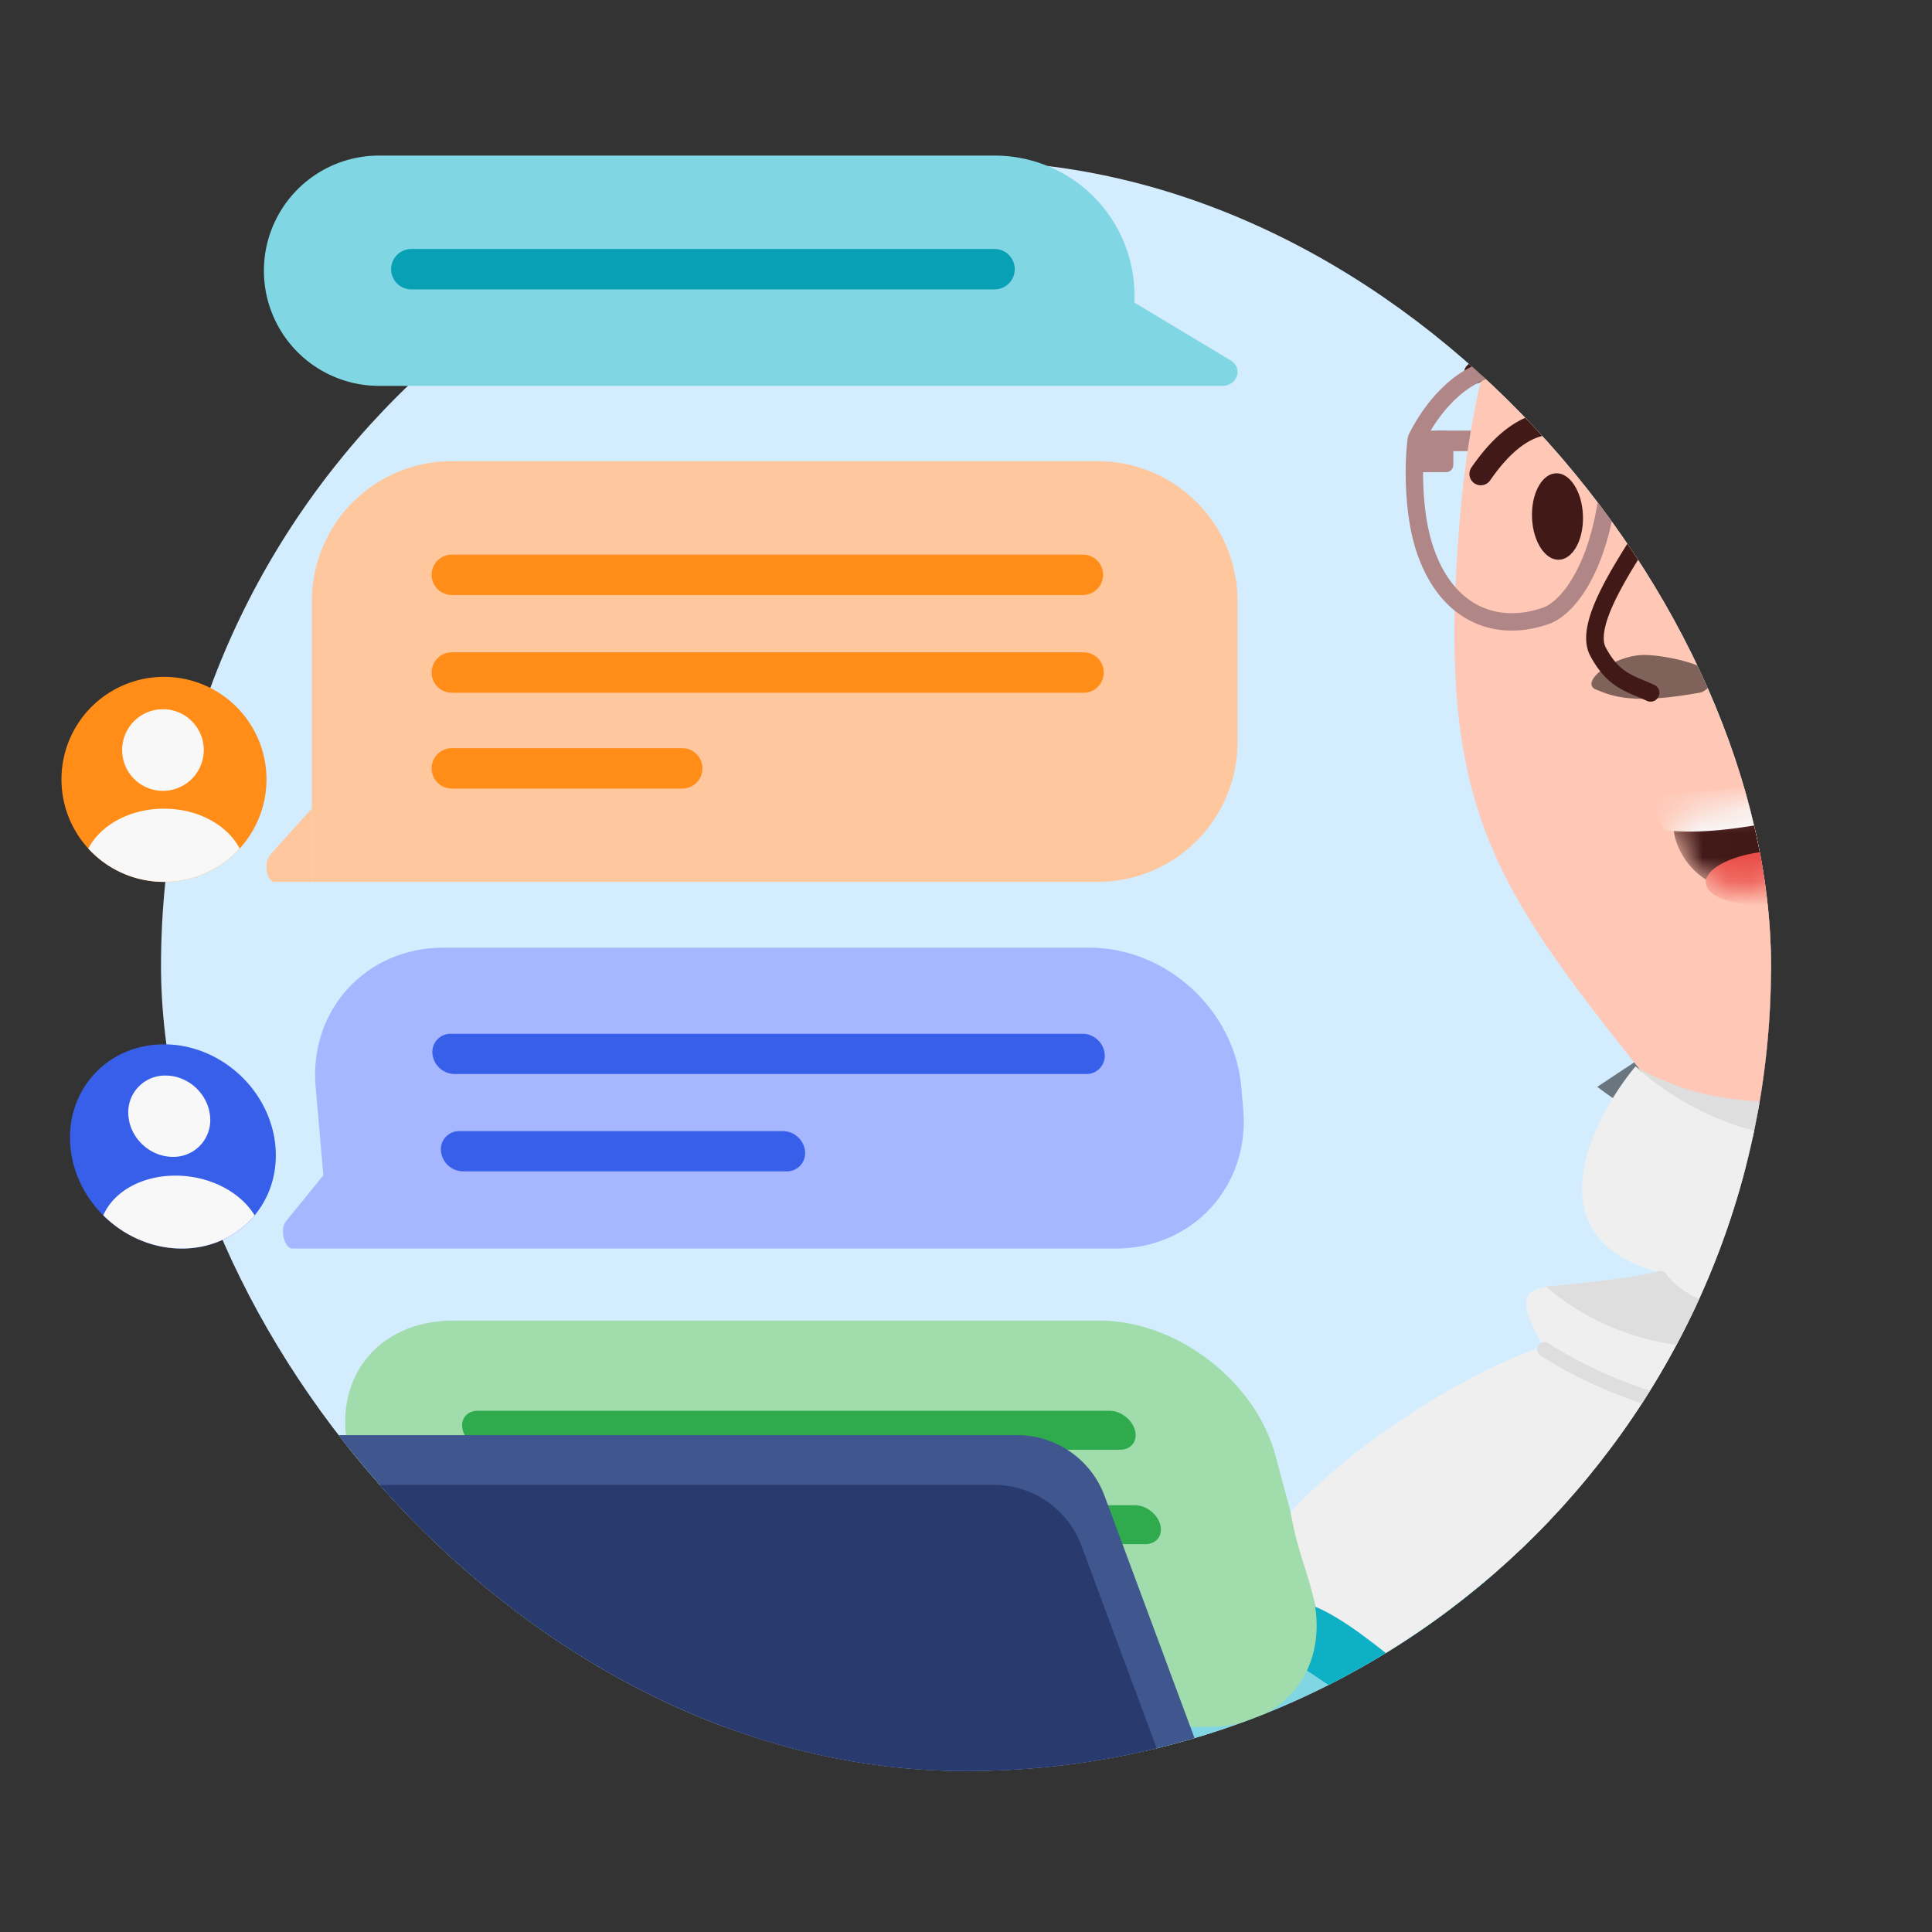 <svg xmlns="http://www.w3.org/2000/svg" width="80" height="80" fill="none" class="persona-ilustration" viewBox="0 0 80 80"><rect x="0" y="0" width="80" height="80" fill="#333333" stroke="none"/><g clip-path="url(#MqnrkQtnOF_a)"><g clip-path="url(#MqnrkQtnOF_b)"><rect width="66.667" height="66.667" x="6.667" y="6.667" fill="#D3EDFF" rx="33.333"/><path fill="#80D6E2" d="M115.467 76.703c-5.062-10.48-20.278-9.356-24.883-15.598-8.77 1.153-24.872-.276-33.376 2.185-8.505 2.462-22.856 30.597-26.726 37.498 1.445 1.725 4.742 9.47 24.773 21.332s46.807-5.721 64.685-16.171c-2.093-6.47 4.063-11.575-4.473-29.246"/><path fill="#0EB0C6" d="M114.122 70.546c-1.682-1.993-3.929-3.394-6.386-4.489-3.722 2.052-6.945 3.63-8.027 3.63-.523 0-1.592.23-3.072.55-6.729 1.45-21.952 4.734-32.997-3.491-.413-.308-.86-.67-1.324-1.046-2.555-2.07-5.664-4.589-6.86-1.067.223-1.156-6.75 1.359-3.84 2.978 1.532.852 3.935 2.519 6.567 4.345 3.782 2.624 8.035 5.574 10.846 6.9 4.768 2.25 23.01 8.652 33.375 3.807 4.47-2.09 8.538-7.02 11.718-12.117"/><path fill="#A1DCAC" d="m11.574 70.364 3.306-8.618 2.615 9.76h-4.961c-.607 0-1.15-.645-.96-1.142"/><path fill="#A1DCAC" d="M14.486 60.273c-.828-3.088 1.093-5.591 4.29-5.591h26.753c3.197 0 6.459 2.503 7.286 5.59l1.513 5.644c.827 3.088-1.094 5.591-4.29 5.591H17.495z"/><path fill="#2FAB4E" d="M19.163 59.225c-.12-.446.157-.808.619-.808h26.163c.461 0 .932.362 1.052.808s-.158.807-.62.807H20.215c-.462 0-.933-.361-1.052-.807M20.21 63.134c-.12-.446.158-.807.62-.807h26.162c.462 0 .933.361 1.052.807.12.446-.158.807-.62.807H21.263c-.462 0-.933-.361-1.052-.807M21.237 66.967c-.12-.446.158-.808.62-.808h9.513c.462 0 .933.362 1.052.808.12.445-.157.807-.619.807h-9.514c-.462 0-.933-.362-1.052-.807"/><path fill="#3F568E" d="M42.12 59.426H10.317v44.158h50.888L45.737 61.941a3.86 3.86 0 0 0-3.617-2.515"/><path fill="#293A6E" d="M41.162 61.488H9.359v44.158h50.887L44.78 64.004a3.86 3.86 0 0 0-3.617-2.516"/><path fill="#000" d="M71.922 35.437s1.107 13.864-1.377 19.627c-2.434 5.654 17.83-2.395 17.83-2.395s3.33-6.743 4.797-21.755-21.255 4.52-21.255 4.52z"/><path fill="#FFC7B6" d="M71.922 35.437s1.107 13.864-1.377 19.627c-2.434 5.654 17.83-2.395 17.83-2.395s3.33-6.743 4.797-21.755-21.255 4.52-21.255 4.52z"/><path fill="#000" fill-opacity=".5" d="M93.87 33.162S88.71 47.22 81.144 49.055c-7.565 1.837-15.004-4.052-15.004-4.052L91.054 28.49z" style="mix-blend-mode:overlay"/><path fill="#FFC7B6" d="M75.523-.798c-6.534 2.2-13.74 7.69-15.03 21.813-1.108 12.146 1.158 15.424 7.515 23.404 4.968 4.587 18.527-.979 21.587-8.913 3.561-9.238 10.966-14.342 9.133-22.39C97.204 6.43 86.846-4.613 75.52-.804z"/><path fill="#411917" d="M73.811 23.197c.786.124 1.557-.625 1.723-1.673.165-1.049-.339-1.998-1.125-2.122s-1.557.625-1.722 1.673.338 1.998 1.124 2.122"/><path fill="#411917" fill-rule="evenodd" d="M82.07 18.656a.47.47 0 0 1-.254.616l-1.67.697a.47.47 0 0 1-.566-.163l-.006-.008-.025-.034-.107-.134a6 6 0 0 0-.42-.46c-.369-.366-.89-.796-1.522-1.085-.626-.287-1.349-.433-2.144-.253-.797.18-1.72.698-2.722 1.836a.47.47 0 0 1-.707-.622c1.098-1.247 2.184-1.899 3.221-2.133 1.04-.235 1.975-.038 2.745.316.765.35 1.377.86 1.793 1.272.175.175.318.334.426.461l1.342-.56a.47.47 0 0 1 .616.254" clip-rule="evenodd"/><path fill="#411917" d="M80.663 15.455c-2.204-.764-4.666-1.636-7.016-1.309-1.073.141-1.309-1.453-.242-1.63 2.745-.097 5.2 1.05 7.64 2.14.506.265.14 1.029-.385.803zM60.74 15.149c1.132-1.17 2.323-2.373 3.885-2.9.652-.22 1.61-.397 1.768.554a.834.834 0 0 1-.928.918c-.482-.024-1.077.121-1.528.326-.901.466-1.81 1.08-2.572 1.724-.407.36-.986-.22-.628-.625zM64.553 23.176c.582-.02 1.027-.837.993-1.825s-.533-1.772-1.115-1.752-1.027.837-.993 1.824.533 1.772 1.115 1.753"/><path fill="#411917" fill-rule="evenodd" d="m67.728 19.535-.41.225za.471.471 0 0 1-.826.453l-.005-.008-.019-.034-.082-.133a6 6 0 0 0-.324-.456c-.286-.364-.684-.78-1.155-1.055-.463-.27-.975-.393-1.537-.227-.576.17-1.284.667-2.076 1.816a.47.47 0 1 1-.775-.534c.859-1.247 1.725-1.931 2.584-2.185.872-.258 1.653-.047 2.278.317.615.358 1.098.875 1.421 1.286a7 7 0 0 1 .505.74l.007.014.003.004z" clip-rule="evenodd"/><path fill="#000" fill-opacity=".5" d="M70.462 28.667s.849-.426.33-.841c-.519-.416-2.042-.72-2.758-.705-1.303.039-2.632 1.153-1.952 1.43s1.52.645 4.38.116" style="mix-blend-mode:overlay"/><path fill="#411917" fill-rule="evenodd" d="M68.514 21.358a.364.364 0 0 0-.497.132c-.126.218-.295.487-.484.789-.363.578-.798 1.271-1.142 1.934-.267.514-.499 1.042-.62 1.531-.12.48-.148.987.076 1.408.349.655.724 1.035 1.14 1.299.202.128.406.224.604.31l.223.094c.12.05.238.1.366.158a.364.364 0 1 0 .303-.661 13 13 0 0 0-.407-.176l-.196-.083a3.6 3.6 0 0 1-.503-.257c-.299-.189-.592-.47-.887-1.026-.099-.184-.116-.474-.013-.891.101-.408.303-.877.56-1.37.334-.644.729-1.273 1.08-1.83a31 31 0 0 0 .53-.863.364.364 0 0 0-.133-.498" clip-rule="evenodd"/><mask id="MqnrkQtnOF_c" width="8" height="5" x="69" y="32" maskUnits="userSpaceOnUse" style="mask-type:alpha"><path fill="#411917" d="m69.34 33.765 7.617-1.37c-.118.986.383 3.528-4.298 4.393-2.332.43-3.652-1.855-3.318-3.023"/></mask><g mask="url(#MqnrkQtnOF_c)"><path fill="#411917" d="m69.34 33.765 7.617-1.369c-.118.986.383 3.528-4.298 4.392-2.332.43-3.652-1.855-3.318-3.023"/><path fill="#F8F8F8" d="M68.914 34.366c2.754.386 7.362-1 8.582-1.333l.153-1.025-9.107.97c-.145-.033-.157.511.372 1.388"/><path fill="#EA4F4A" d="M70.634 36.56c.045.62 1.344 1.03 2.901.917 1.558-.114 2.783-.708 2.738-1.328s-1.344-1.03-2.901-.917c-1.558.113-2.783.708-2.738 1.328"/></g><path fill="#F18513" d="M63.863 8.907s11.299-10.666 20.972 1.664c6.893 3.439 8.53 12.323 11.183 12.44 2.652.116 3.362.345 3.362.345s3.481-9.007 1.789-14.328C99.474 3.701 84.569.975 79.213-1.285 72.159-2.62 65.838 4.929 63.863 8.907"/><path fill="#DEDEDE" d="M67.799 44.21c6.316 3.578 14.08-.57 17.173-3.093-.242.57-1.093 2.145-2.566 3.882-1.474 1.737-4.694 2.654-6.12 2.895-1.6-.044-5.54-.842-8.487-3.685"/><path fill="#EFEFEF" d="M86.505 13.79c5.388 9.655.345 23.163-2.85 28.71-6.113 7.521-13.168 4.235-15.931 1.652-1.857 2.244-4.275 7.088.906 8.511-4.144 1.118-6.805-.446-4.708 3.102-2.392.69-7.449 3.556-10.482 6.849.323 1.807.68 2.286 1.026 3.919 2.284.94 5.823 4.62 10.149 7.727 24.284 17.438 62.119-5.311 45.722-26.678 1.036-1.144 3.031-6.047 2.72-16.515s-7.124-16.473-10.492-18.167v-2.541c0-.72-1.787-3.405-8.937-8.385S77.554-4.77 71.096-1.618c2.548 1.186 10.02 5.752 15.409 15.408"/><path fill="#DEDEDE" d="M70.54 55.783c-3.336-.106-5.65-1.713-6.51-2.508 1.089-.127 3.06-.256 4.648-.627 2.172 3.178 8.173 2.054 10.997 1.017-1.655.75-5.799 2.224-9.135 2.118"/><path fill="#DEDEDE" fill-rule="evenodd" d="M63.703 55.71a.303.303 0 0 0 .086.42c.81.534 2.227 1.298 3.873 1.87 1.642.57 3.54.96 5.299.714a.303.303 0 1 0-.084-.6c-1.624.227-3.417-.131-5.016-.687-1.596-.554-2.969-1.295-3.738-1.803a.303.303 0 0 0-.42.086M86.006 50.385a.303.303 0 0 0-.414-.112c-5.192 2.983-9.061 4.022-11.774 4.1-2.72.08-4.241-.805-4.82-1.619a.303.303 0 1 0-.495.352c.74 1.038 2.495 1.956 5.333 1.874 2.844-.083 6.812-1.167 12.058-4.181a.303.303 0 0 0 .112-.414" clip-rule="evenodd"/><path fill="#B08686" fill-rule="evenodd" d="M82.287 18.362c.072.328.14.962.098 1.71-.044.804-.212 1.703-.608 2.47-1.27 2.458-3.933 3.333-7.328 2.61-1.526-.326-4.026-2.33-4.085-6.829 2.951-2.553 5.607-3.053 7.717-2.685 2.118.37 3.348 1.664 4.206 2.724m-4.082-3.433c-2.385-.416-5.3.192-8.44 2.962a.36.36 0 0 0-.122.27c0 4.892 2.723 7.283 4.656 7.694 3.554.758 7.026-.155 8.508-3.023.459-.887.64-1.897.688-2.76s-.037-1.613-.137-2.001a.4.4 0 0 0-.066-.133c-.932-1.184-2.722-2.596-5.087-3.009" clip-rule="evenodd"/><path fill="#B08686" fill-rule="evenodd" d="M68.048 16.87c-.72.167-1.306.72-1.627 1.151l.579.429c.269-.363.724-.766 1.21-.878.232-.053.472-.042.718.073.25.116.532.35.82.788l.6-.395c-.34-.517-.715-.859-1.117-1.046a1.8 1.8 0 0 0-1.183-.121" clip-rule="evenodd"/><path fill="#B08686" fill-rule="evenodd" d="M59 18.27c-.048.335-.092.995-.066 1.77.028.816.134 1.734.385 2.517.404 1.265 1.072 2.072 1.852 2.487.778.414 1.715.463 2.714.12.404-.14 1.023-.682 1.547-1.837.509-1.12.905-2.774.918-5.052-.906-1.268-1.752-2.01-2.512-2.395-.769-.39-1.461-.422-2.073-.25-1.236.348-2.226 1.559-2.765 2.64m5.164-3.032c.918.465 1.869 1.333 2.84 2.716a.36.36 0 0 1 .066.207c0 2.415-.414 4.211-.982 5.463-.56 1.236-1.295 1.988-1.969 2.22-1.153.396-2.303.359-3.286-.165-.983-.522-1.752-1.504-2.2-2.902-.278-.871-.39-1.862-.418-2.713-.03-.85.023-1.588.082-1.96a.4.4 0 0 1 .032-.101c.568-1.164 1.693-2.63 3.24-3.066.79-.222 1.668-.17 2.595.3" clip-rule="evenodd"/><path fill="#B08686" d="M60.18 18.133a.303.303 0 0 0-.304-.303h-1.195a.303.303 0 0 0-.303.303v1.115c0 .168.136.304.303.304h1.195a.303.303 0 0 0 .303-.304z"/><path fill="#B08686" d="M59.279 18.133c0-.167.135-.303.303-.303h1.323l-.135.85h-1.188a.303.303 0 0 1-.303-.303z"/><path fill="#DEDEDE" d="M65.668 4.647c2.159-4.75 5.35-6.55 7.258-6.875l1.162 6.12L61.89 14.254c.36-1.223 1.62-4.858 3.779-9.608"/></g><path fill="#80D6E2" d="M41.187 6.442a5.79 5.79 0 0 1 5.788 5.789v.3l3.985 2.393c.521.313.28 1.054-.344 1.054h-34.92a4.768 4.768 0 0 1 0-9.536z"/><path fill="#08A0B4" d="M42.018 11.147a.836.836 0 0 0-.836-.836h-24.15a.836.836 0 0 0 0 1.672h24.15a.836.836 0 0 0 .836-.836"/><path fill="#FFC79D" d="m11.195 35.389 1.72-1.917v3.045h-1.548c-.335 0-.458-.809-.172-1.128"/><path fill="#FFC79D" d="M12.915 24.886a5.79 5.79 0 0 1 5.788-5.789h26.753a5.79 5.79 0 0 1 5.788 5.789v5.842a5.79 5.79 0 0 1-5.788 5.788H12.915z"/><path fill="#FF8D18" d="M17.872 23.802c0-.462.374-.836.836-.836H44.87a.836.836 0 0 1 0 1.671H18.708a.836.836 0 0 1-.836-.835M17.872 27.848c0-.462.374-.836.836-.836H44.87a.836.836 0 0 1 0 1.672H18.708a.836.836 0 0 1-.836-.836M17.872 31.816c0-.461.374-.835.836-.835h9.514a.836.836 0 1 1 0 1.671h-9.514a.836.836 0 0 1-.836-.836M11.035 32.272a4.245 4.245 0 1 1-8.49 0 4.245 4.245 0 0 1 8.49 0"/><path fill="#F8F8F8" d="M8.437 31.016a1.69 1.69 0 1 1-3.379 0 1.69 1.69 0 0 1 3.379 0M3.657 35.136c.502-.968 1.715-1.65 3.133-1.65s2.632.682 3.133 1.65a4.23 4.23 0 0 1-3.133 1.381 4.23 4.23 0 0 1-3.133-1.38"/><path fill="#A6B7FF" d="m11.837 50.577 1.552-1.91.266 3.033h-1.548c-.335 0-.529-.805-.27-1.123M13.07 45.008c-.28-3.185 2.086-5.767 5.283-5.767h26.753c3.197 0 6.014 2.582 6.293 5.767l.08.925c.28 3.185-2.086 5.767-5.283 5.767H13.655z"/><path fill="#375FE9" d="M17.907 43.64a.752.752 0 0 1 .763-.833h26.163c.461 0 .868.372.908.832a.752.752 0 0 1-.763.833H18.816a.93.93 0 0 1-.909-.833M18.26 47.67a.752.752 0 0 1 .763-.832h13.402c.462 0 .869.373.909.833a.752.752 0 0 1-.763.832H19.168a.93.93 0 0 1-.908-.832M11.405 47.472c.204 2.336-1.53 4.23-3.875 4.23s-4.41-1.894-4.615-4.23c-.204-2.335 1.53-4.228 3.875-4.228s4.41 1.893 4.615 4.228"/><path fill="#F8F8F8" d="M8.698 46.22a1.52 1.52 0 0 1-1.542 1.683c-.933 0-1.756-.754-1.837-1.683a1.52 1.52 0 0 1 1.542-1.683c.933 0 1.755.754 1.837 1.683M4.277 50.325c.417-.965 1.571-1.645 2.989-1.645s2.691.68 3.277 1.645C9.84 51.17 8.77 51.7 7.53 51.7s-2.403-.53-3.253-1.375"/></g><defs><clipPath id="MqnrkQtnOF_a"><path fill="#fff" d="M0 0h80v80H0z"/></clipPath><clipPath id="MqnrkQtnOF_b"><rect width="66.667" height="66.667" x="6.667" y="6.667" fill="#fff" rx="33.333"/></clipPath></defs></svg>